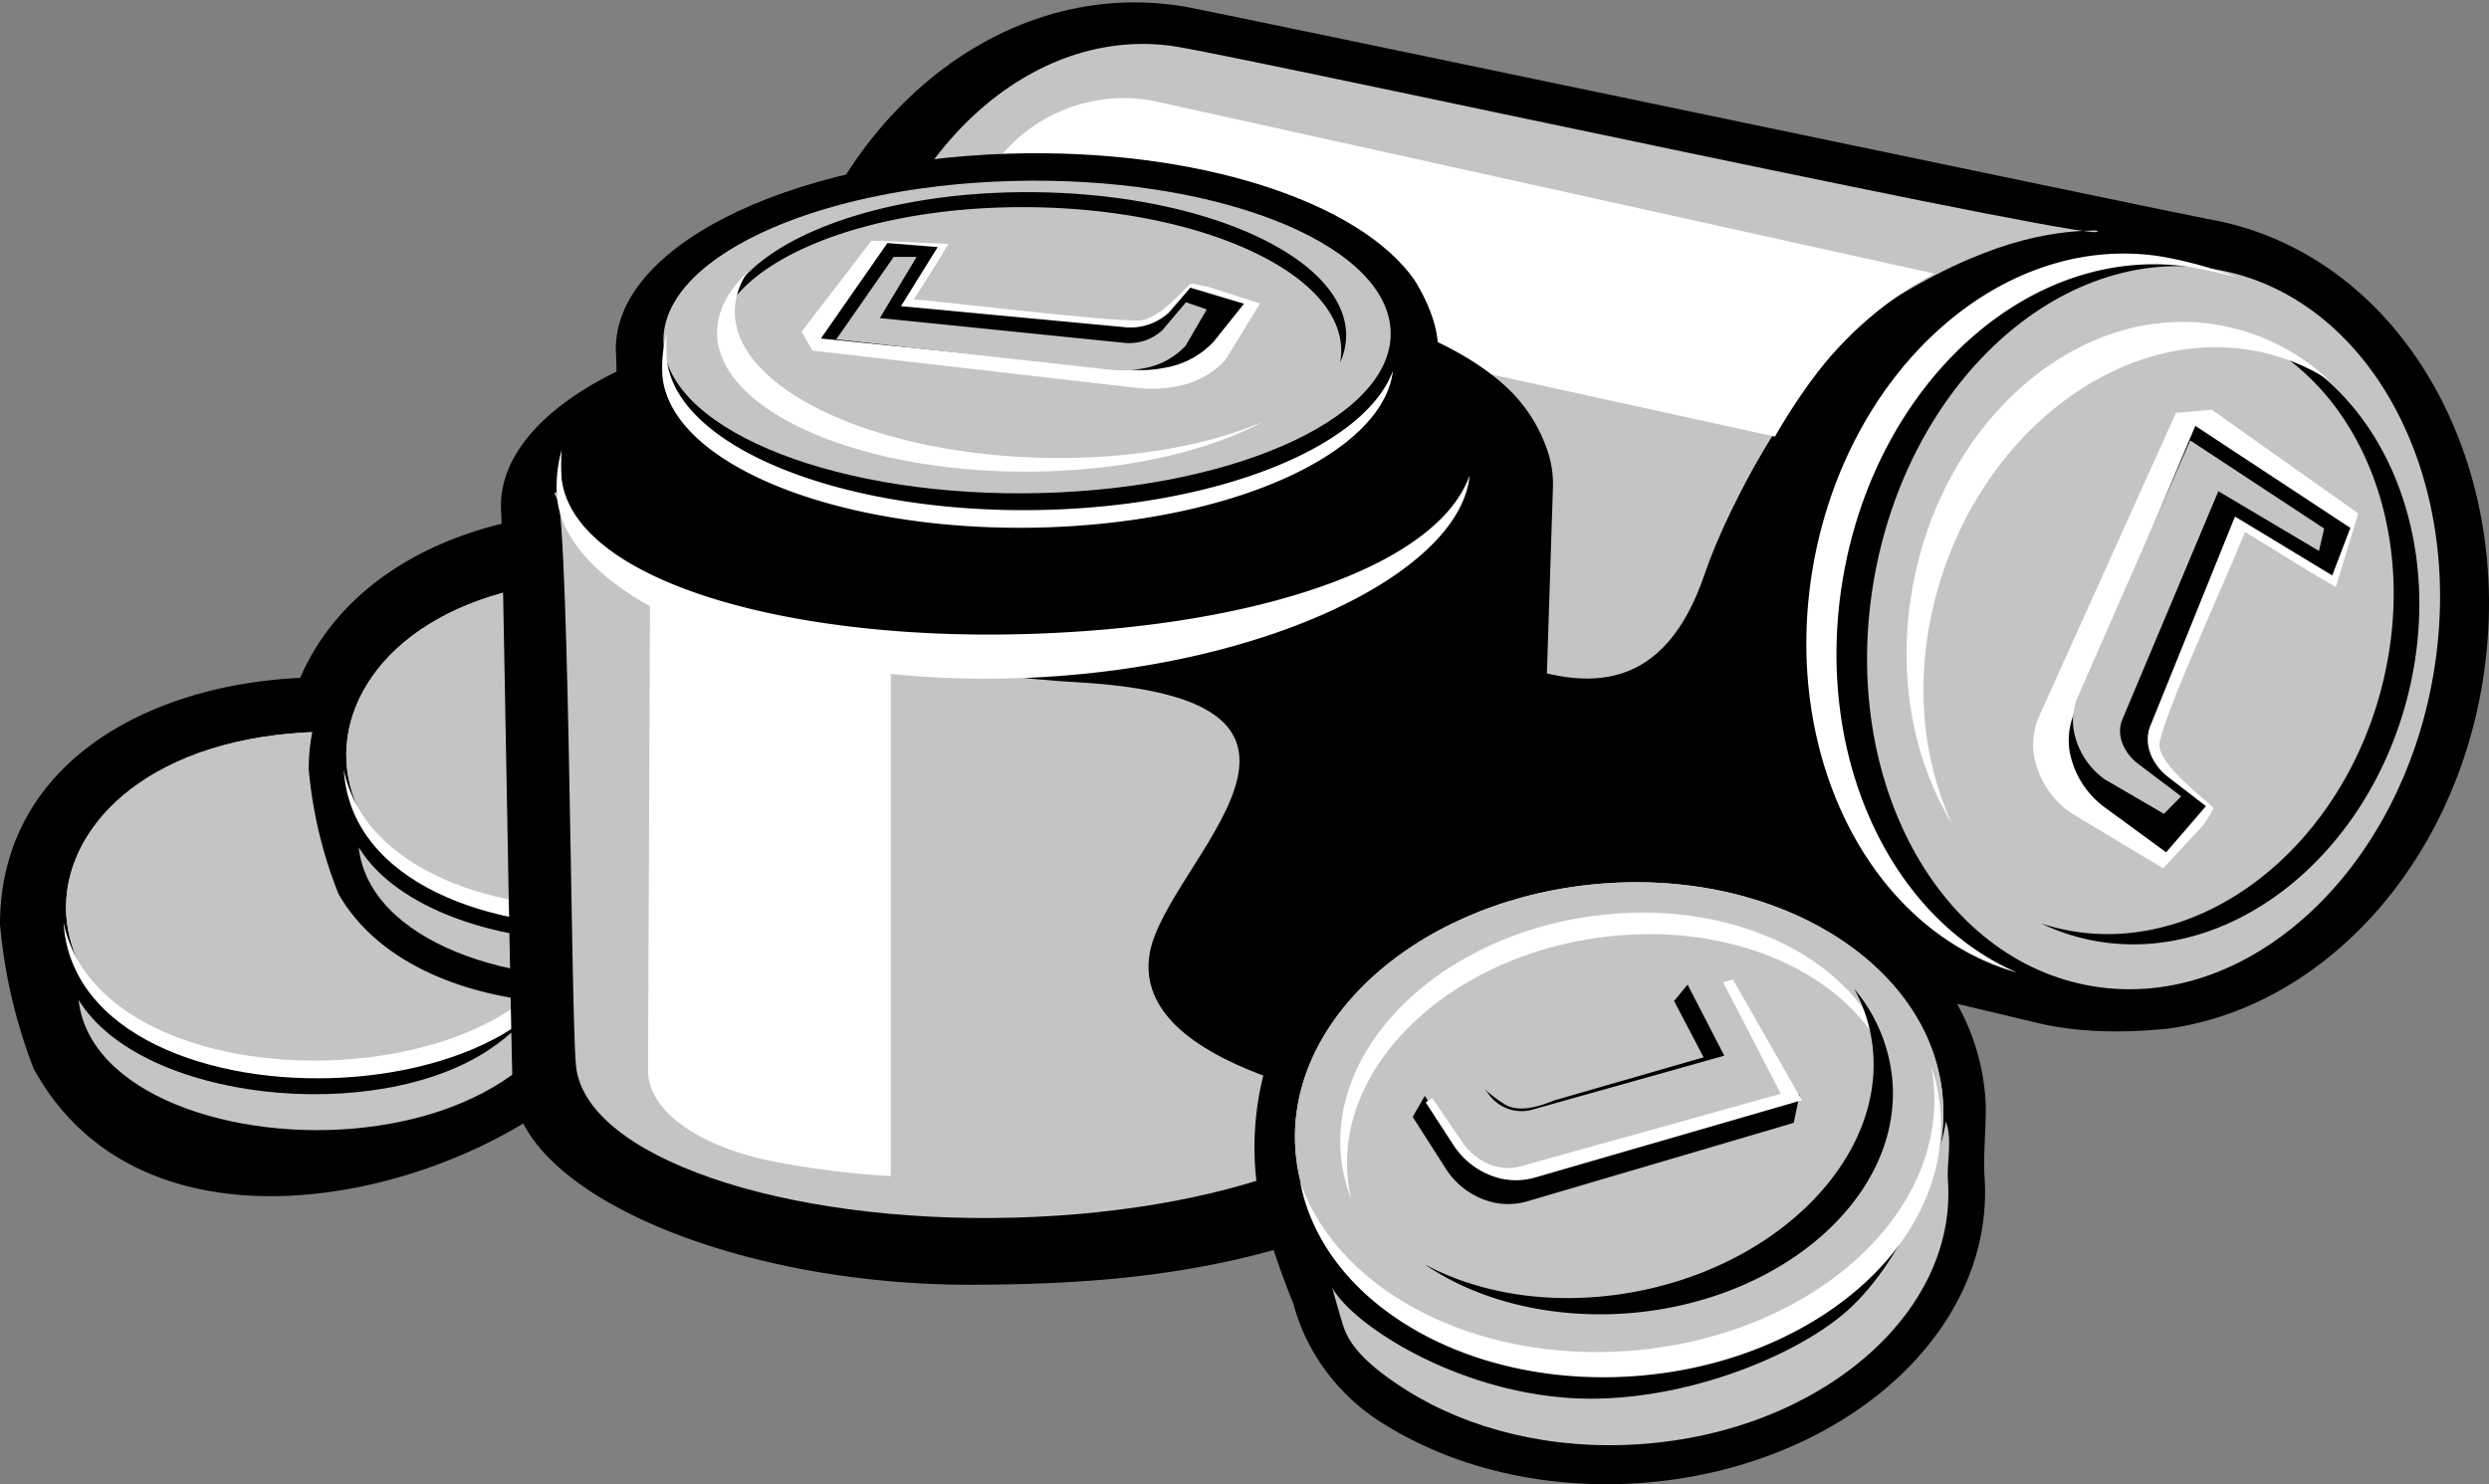 <svg xmlns="http://www.w3.org/2000/svg" viewBox="0 0 411.63 245.53"><rect x="0" y="0" width="411.63" height="245.53" fill="#808080" stroke="none"/><defs><style>.cls-1,
  .cls-4 { fill: #fff; }
  .cls-2,
  .cls-6 { fill: #c4c3c6; }
  .cls-2,
  .cls-3,
  .cls-4,
  .cls-5 { fill-rule: evenodd; }
  .cls-3 { fill: #d8d8d8; }
</style></defs><g id="Warstwa_2" data-name="Warstwa 2"><g id="Warstwa_2-2" data-name="Warstwa 2"><path id="Path" d="M106.13,161.66c-.62,26.05-76.94,58.26-100.57,15.12A87.92,87.92,0,0,1,0,152.93C.1,93,123.59,101.56,106.13,161.66Z"/><path id="Path-2" data-name="Path" d="M193.12,160.54c-1.26,38.33-84.48,49.64-104.18,15.49a80.64,80.64,0,0,1-5.57-23.18C83.93,94.52,211.65,101.9,193.12,160.54Z"/><path id="Path-3" data-name="Path" d="M152.49,138.47c-.83,40.23-81.17,51.24-100.57,15.19a92,92,0,0,1-5.62-24.4C46.23,64,171,73,152.49,138.47Z"/><g id="Group-8-Copy"><g id="Group-2"><g id="Tokens"><path id="Path-4" data-name="Path" class="cls-1" d="M99.63,165.08l1.37-1.62"/><path id="Path-5" data-name="Path" d="M101.3,159.46C100.24,193.63,27,203.6,9.63,173.12A72.69,72.69,0,0,1,4.7,152.43C5.1,100.42,117.52,107.19,101.3,159.46Z"/><path id="Path-6" data-name="Path" class="cls-2" d="M13,165.41c10.34,16.87,49.12,20.74,67.82,8.28,15.7-10.38,14.21-26.63,15.28-30.17C108.7,197.8,16.35,196.52,13,165.41Z"/><path id="Oval" class="cls-3" d="M51.77,177.81c56.78.33,61.13-55,3.91-56.77C-1.1,120.7-5.45,176,51.77,177.81Z"/><path id="Oval-Copy" class="cls-2" d="M51.77,177.81c56.78.33,61.13-55,3.91-56.77C-1.1,120.7-5.45,176,51.77,177.81Z"/><path id="Path-7" data-name="Path" class="cls-4" d="M10.51,152.6C17.31,185.78,98,182.2,96.1,146c7.46,40-83.39,43.81-85.59,6.6Z"/></g></g></g><g id="Group-8-Copy-2" data-name="Group-8-Copy"><g id="Group-2-2" data-name="Group-2"><g id="Tokens-2" data-name="Tokens"><path id="Path-8" data-name="Path" class="cls-1" d="M185.1,163.92l1.37-1.62"/><path id="Path-9" data-name="Path" d="M186.77,158.3c-1.06,34.17-74.28,44.14-91.67,13.66a73.1,73.1,0,0,1-4.94-20.68C90.57,99.26,203,106,186.77,158.3Z"/><path id="Path-10" data-name="Path" class="cls-2" d="M98.44,164.25c10.34,16.87,49.12,20.74,67.82,8.28,15.7-10.38,14.21-26.63,15.28-30.17C194.17,196.64,101.82,195.36,98.44,164.25Z"/><path id="Oval-2" data-name="Oval" class="cls-3" d="M137.23,176.65c56.79.33,61.14-55,3.92-56.77C84.36,119.54,80,174.85,137.23,176.65Z"/><path id="Oval-Copy-2" data-name="Oval-Copy" class="cls-2" d="M137.23,176.65c56.79.33,61.14-55,3.92-56.77C84.36,119.54,80,174.85,137.23,176.65Z"/><path id="Path-11" data-name="Path" class="cls-4" d="M96,151.44c6.8,33.18,87.47,29.6,85.6-6.6,7.45,40-83.39,43.81-85.6,6.6Z"/></g></g></g><g id="Group-8-Copy-3" data-name="Group-8-Copy"><g id="Group-2-3" data-name="Group-2"><g id="Tokens-3" data-name="Tokens"><path id="Path-12" data-name="Path" class="cls-1" d="M146,139.83l1.37-1.61"/><path id="Path-13" data-name="Path" d="M147.65,134.21c-1.06,34.18-74.28,44.14-91.67,13.66a72.63,72.63,0,0,1-4.93-20.68C51.45,75.17,163.87,81.94,147.65,134.21Z"/><path id="Path-14" data-name="Path" class="cls-2" d="M59.32,140.16c10.34,16.88,49.12,20.74,67.82,8.28,15.7-10.38,14.21-26.63,15.28-30.16C155.05,172.56,62.7,171.27,59.32,140.16Z"/><path id="Oval-3" data-name="Oval" class="cls-3" d="M98.12,152.56c56.78.34,61.13-55,3.91-56.77C45.25,95.45,40.9,150.76,98.12,152.56Z"/><path id="Oval-Copy-3" data-name="Oval-Copy" class="cls-2" d="M98.12,152.56c56.78.34,61.13-55,3.91-56.77C45.25,95.45,40.9,150.76,98.12,152.56Z"/><path id="Path-15" data-name="Path" class="cls-4" d="M56.86,127.35c6.8,33.18,87.46,29.6,85.59-6.6,7.46,40.05-83.39,43.82-85.59,6.6Z"/></g></g></g><path id="Path-16" data-name="Path" class="cls-1" d="M186.09,1.25,189.17,0"/><path id="Path-17" data-name="Path" d="M336.39,169.09q9.5,2.39,22.28,1.06c25.5-3.6,47-26.89,51.92-57.45,5.9-36.52-13.82-71.07-45.58-76.49-4-.69-164.42-34.32-169-35.1-31.76-5.43-61.27,20.71-67.17,57.22-2.79,17.27.08,34.51,7.88,48.51,3.29,5.92,11.74,15.2,16.8,18.72Z"/><path id="Path-18" data-name="Path" class="cls-2" d="M208.27,88.78c23.63,7.37,60.51,45.07,73.68,6.09,3.71-11,16.87-36.86,32.31-46.12,16.51-9.9,26.73-10.49,32.38-10.64,7.44,3.66-136.49-27.74-151.75-30.34-24.13-4.11-47.72,17.44-52.69,48.15-2.45,15.13.08,29.65,6.16,41,5.37,10,9.11,11.63,11.85,12.68C162.05,110.3,177.37,79.14,208.27,88.78Z"/><path id="Oval-Copy-4" data-name="Oval-Copy" class="cls-2" d="M309.85,96.23c5.53-32.77,30.74-55.92,56.31-51.71s41.83,34.17,36.3,66.93-30.74,55.91-56.31,51.71S304.33,129,309.85,96.23Z"/><path id="Path-19" data-name="Path" class="cls-4" d="M333.56,160.88c-21.07-9.13-33.63-36-28.82-64.95,5.48-33,31.43-56.09,58-51.67,1.46.25,5.82,1.23,7.23,1.63a68.24,68.24,0,0,0-12.21-3.4c-26.52-4.43-52.47,18.71-58,51.67-5.18,31.14,9.76,59.91,33.79,66.72Z"/><path id="Path-20" data-name="Path" class="cls-5" d="M372.49,55.82c17.85,8.62,27.4,32,21.76,56.38-6.44,27.79-30.16,46.4-53,41.56a34.51,34.51,0,0,1-3.69-1,34.82,34.82,0,0,0,7.93,2.7c22.83,4.84,46.55-13.77,53-41.56,6.08-26.26-5.45-51.32-26-58.09Z"/><path id="Path-21" data-name="Path" class="cls-4" d="M322.78,136.17c-5-10.79-6.25-24.39-2.46-38.18,7.52-27.31,31.87-45,54.39-39.56a34.53,34.53,0,0,1,10.43,4.45,35.62,35.62,0,0,0-18.62-9.18C343.62,50,321.1,69.64,316.24,97.5c-2.52,14.41.18,28.2,6.54,38.67Z"/><path id="Path-Copy" class="cls-1" d="M359.86,68.29l5.93-.51L390,84.93l-3.7,12.18-4.16-2.43L371.3,88c-4.95,11.94-12.86,29-14.13,34.75-.72,3.31,7.11,9.13,8.95,10.92a32,32,0,0,1-1.71,2.79l-4,4.31-2.68,2.88-15.38-9.26a14.74,14.74,0,0,1-6-9.66,11.74,11.74,0,0,1,.87-6.21Z"/><path id="Path-Copy-2" data-name="Path-Copy" d="M363.06,70.45,388.7,87.33l-3,7.86-16.08-9.74-14,34.63c-1.12,2.77,0,6,2.71,8.28l6.49,5L358.23,141l-10-7.33a14.73,14.73,0,0,1-6-9.66,11.69,11.69,0,0,1,.87-6.2Z"/><path id="Path-Copy-3" data-name="Path-Copy" class="cls-6" d="M362.22,72.86l22.15,14.58-.86,3.7-16.64-9.88L351,119c-1,2.39,0,5.18,2.34,7.15l7.38,5.59-2.85,2.89-9.81-5.72a12.75,12.75,0,0,1-5.15-8.34,10.11,10.11,0,0,1,.75-5.36Z"/><path class="cls-1" d="M191,16.74,319.9,45.26a60.89,60.89,0,0,0-16,12.4c-5.47,5.82-10.36,14.57-10.36,14.57l-136.76-30a63,63,0,0,1,7.31-14.55A26.43,26.43,0,0,1,191,16.74Z"/><path id="Path-22" data-name="Path" class="cls-1" d="M106.06,159.35l-1.88-1.51"/><path id="Path-23" data-name="Path" d="M237.82,58.68q.3-5.38-3.73-12.11c-9-13.29-36.32-22.1-67.24-21.15C129.92,26.55,100.4,41.23,101.9,59c.19,2.24,1.68,92.51,1.9,95.07,1.5,17.73,33.35,30.53,70.28,29.39,17.46-.53,33.68-4.11,45.69-9.95,5.08-2.48,12.34-8.12,14.69-11.25Z"/><path d="M255.7,73.94a25.42,25.42,0,0,0-6.81-10.13c-11.66-10.58-36-17.22-63-16.39a135.89,135.89,0,0,0-26,3.24,26.31,26.31,0,0,1-6.13.69c-1.93,0-3.88,0-5.85.07C110.92,52.55,81.4,67.23,82.9,85c.19,2.24,1.68,92.51,1.9,95.07,1.5,17.73,37.44,32.46,75.45,32.46,28,0,52-3,78.52-17,.4-.22.82-.44,1.24-.69a27.7,27.7,0,0,0,13.86-23.12l2.95-91A17.12,17.12,0,0,0,255.7,73.94Z"/><path id="Path-24" data-name="Path" class="cls-2" d="M190.15,157.65c2.66-15.08,38.67-42-12.23-44.8-14.34-.78-49.3-5.25-64.67-13.26C96.81,91,93.38,85,91.69,81.64c2.47-4.93,2.65,85.16,3.56,94.61,1.42,15,33.91,26.22,72.56,25.18,19-.52,36-3.93,48.19-9.05,10.75-4.52,11.7-7,12.25-8.74C228.62,182.45,186.67,177.37,190.15,157.65Z"/><path id="Oval-Copy-5" data-name="Oval-Copy" class="cls-2" d="M172.33,81.56c-33.18.89-61.19-10-62.56-24.2s24.43-26.53,57.61-27.42,61.2,9.94,62.56,24.19S205.52,80.67,172.33,81.56Z"/><path id="Path-25" data-name="Path" class="cls-4" d="M230.42,61.18c-4.41,12.41-28,22.34-57.28,23.16-33.37.94-61.52-10.29-62.88-25.09a34.69,34.69,0,0,1,0-4.08,21.28,21.28,0,0,0-.71,7c1.36,14.79,29.51,26,62.88,25.09,31.53-.89,56.44-12.32,57.95-26.05Z"/><path id="Path-26" data-name="Path" class="cls-4" d="M243,78.77c-5.26,14.45-33.5,24.44-70.06,26-41.67,1.82-78.06-8.53-80.06-25.6a37.19,37.19,0,0,1,0-4.72,22.7,22.7,0,0,0-.74,8.07c2,17.07,36.4,31.42,78.06,29.6,39.36-1.72,71.23-17.48,72.84-33.39Z"/><path id="Path-27" data-name="Path" class="cls-5" d="M119.46,52.62c4.59-10.62,25.37-18.51,50.41-18.35,28.52.18,51.78,10.75,51.94,23.6a10.68,10.68,0,0,1-.18,2.11,11.14,11.14,0,0,0,1-4.59c-.17-12.85-23.42-23.42-52-23.6-26.95-.18-49,9-51.17,20.83Z"/><path id="Path-28" data-name="Path" class="cls-4" d="M208.59,69.89c-9.46,4-22.49,6.24-36.77,5.83-28.29-.83-50.81-11.84-50.29-24.6A11.93,11.93,0,0,1,123.64,45c-3.56,3.36-5.39,7.14-5,11.1C120,68.84,144,78.64,172.21,78c14.62-.34,27.51-3.42,36.38-8.08Z"/><path id="Path-Copy-4" data-name="Path-Copy" class="cls-1" d="M134.34,58l-1.77-3.14,11.57-15.06,12.68.55-1.48,2.53-4.19,6.63c12.72,1.26,31,3.51,37,3.51,3.39,0,7.4-4.9,8.75-6.1.56,0,3.09.59,3.09.59L205,49.11l3.38,1.1-5.75,9.37a14.32,14.32,0,0,1-8.16,4.35,20.88,20.88,0,0,1-6.25.26Z"/><path id="Path-Copy-5" data-name="Path-Copy" d="M135.76,56l11-15.79,8.31.67L149,50.65l36.83,3.46a9.4,9.4,0,0,0,7.51-2.43l3.51-4.09,8.88,2.66-5,6.25a14.29,14.29,0,0,1-8.16,4.35,20.87,20.87,0,0,1-6.25.26Z"/><path id="Path-Copy-6" data-name="Path-Copy" class="cls-6" d="M138.3,56.14l9.5-13.64,3.79,0-6.08,10.12,40.26,4.08a8.12,8.12,0,0,0,6.49-2.1L196.13,50l3.44,1.19-3.49,6a12.35,12.35,0,0,1-7,3.75,17.86,17.86,0,0,1-5.4.23Z"/><path class="cls-1" d="M107.17,177.4l.34-80.73s6.82,4.28,19.33,8a187,187,0,0,0,20.48,4.28v85.61a145.42,145.42,0,0,1-19.64-2.46C115.5,189.62,107.43,183.86,107.17,177.4Z"/><g id="Group-8-Copy-4" data-name="Group-8-Copy"><g id="Group-2-4" data-name="Group-2"><g id="Tokens-4" data-name="Tokens"><path id="Path-29" data-name="Path" class="cls-1" d="M327.13,202.72l1.41-2.42"/><path id="Path-30" data-name="Path" d="M328.2,194.66c1.8,26.23-24.18,48.43-57.11,50.69-15.58,1.06-30.59-2.48-42.26-9.8a34.14,34.14,0,0,1-11.28-11.32,32.23,32.23,0,0,1-3.61-8.42q-4.92-12.34-6.1-20A48.85,48.85,0,0,1,209,177.63c5.61-20.5,28.3-36.36,55.87-38.25,32.94-2.25,61.69,16.2,63.48,42.44C328.6,185.13,327.94,190.87,328.2,194.66Z"/><path id="Path-31" data-name="Path" class="cls-2" d="M220.33,213.06c3.63,6.32,20.4,17,39.28,18.21,17.52,1.14,37-6.6,45.79-14.35,10.33-9.12,15.7-26.31,16.4-31.38,1.13,2.87.13,6.69.35,9.83,1.53,22-21.31,41.54-51,43.54-14.64,1-28.22-2.47-38.41-8.85-9-5.65-10.17-9.15-10.9-11.7Q220.53,213.86,220.33,213.06Z"/><path id="Oval-4" data-name="Oval" class="cls-3" d="M270.33,226c29.58-2.16,52.42-21.79,51-43.85s-26.53-38.21-56.11-36-52.41,21.78-51,43.85S240.76,228.14,270.33,226Z"/><path id="Oval-Copy-6" data-name="Oval-Copy" class="cls-2" d="M270.33,226c29.58-2.16,52.42-21.79,51-43.85s-26.53-38.21-56.11-36-52.41,21.78-51,43.85S240.76,228.14,270.33,226Z"/><path id="Path-32" data-name="Path" class="cls-4" d="M215,195.41c6.05,17.8,28.43,29.93,54.21,28.07,29.38-2.12,52.05-21.59,50.63-43.49a30.18,30.18,0,0,0-.45-3.58,30,30,0,0,1,1.55,7.75c1.41,21.9-21.25,41.37-50.63,43.49-27.76,2-51.57-12.2-55.31-32.24Z"/><path id="Path-33" data-name="Path" class="cls-4" d="M312.74,176.7c-5.95-15.13-25.75-24.54-47.92-21.64-25.25,3.29-44,21.31-41.89,40.23a25.91,25.91,0,0,0,.54,3.07,26.06,26.06,0,0,1-1.65-6.64c-2.12-18.92,16.63-36.93,41.89-40.23,23.85-3.11,45,8,49,25.21Z"/><path id="Path-34" data-name="Path" class="cls-5" d="M235.73,209.22c9.09,4.85,21,6.79,33.62,4.66,24.93-4.21,42.95-22.8,40.24-41.51a25.78,25.78,0,0,0-2.95-8.8,27.12,27.12,0,0,1,6.37,15.8c1.08,18.9-18.45,35.86-43.61,37.87-13,1-25-2.11-33.67-8Z"/><path id="Path-Copy-7" data-name="Path-Copy" d="M296.64,185.75l1-4.79L284.11,163.7l-4.87-1-2.38,2.89,4.88,9.32L257,182.05h0q-5.41,2.23-8,.71a18.66,18.66,0,0,1-4.77-4c-2.56.72,2.48,9.13.71,6.76L241,179.91l-5,.75-2.37,4.1,5.54,8.67a12.75,12.75,0,0,0,8,5.53,11.33,11.33,0,0,0,5.59-.28Z"/><path id="Path-Copy-8" data-name="Path-Copy" class="cls-6" d="M297.83,181,285.3,159l-7.25,1.86,7.11,13.78-32,9a6.7,6.7,0,0,1-7.08-2.79l-3.83-5.63-7.4,4.85,5.55,8.66a12.7,12.7,0,0,0,8,5.53,11.45,11.45,0,0,0,5.59-.27Z"/><path id="Path-35" data-name="Path" class="cls-1" d="M235.78,182.37l1.09-.72,5.14,7.56c2.37,3.18,6.06,4.7,9.49,3.73l43-12-9.54-18.47,1.64-.42L298,182l-44,12.76a11.53,11.53,0,0,1-5.61.25,12.92,12.92,0,0,1-8-5.55Z"/></g></g></g></g></g></svg>